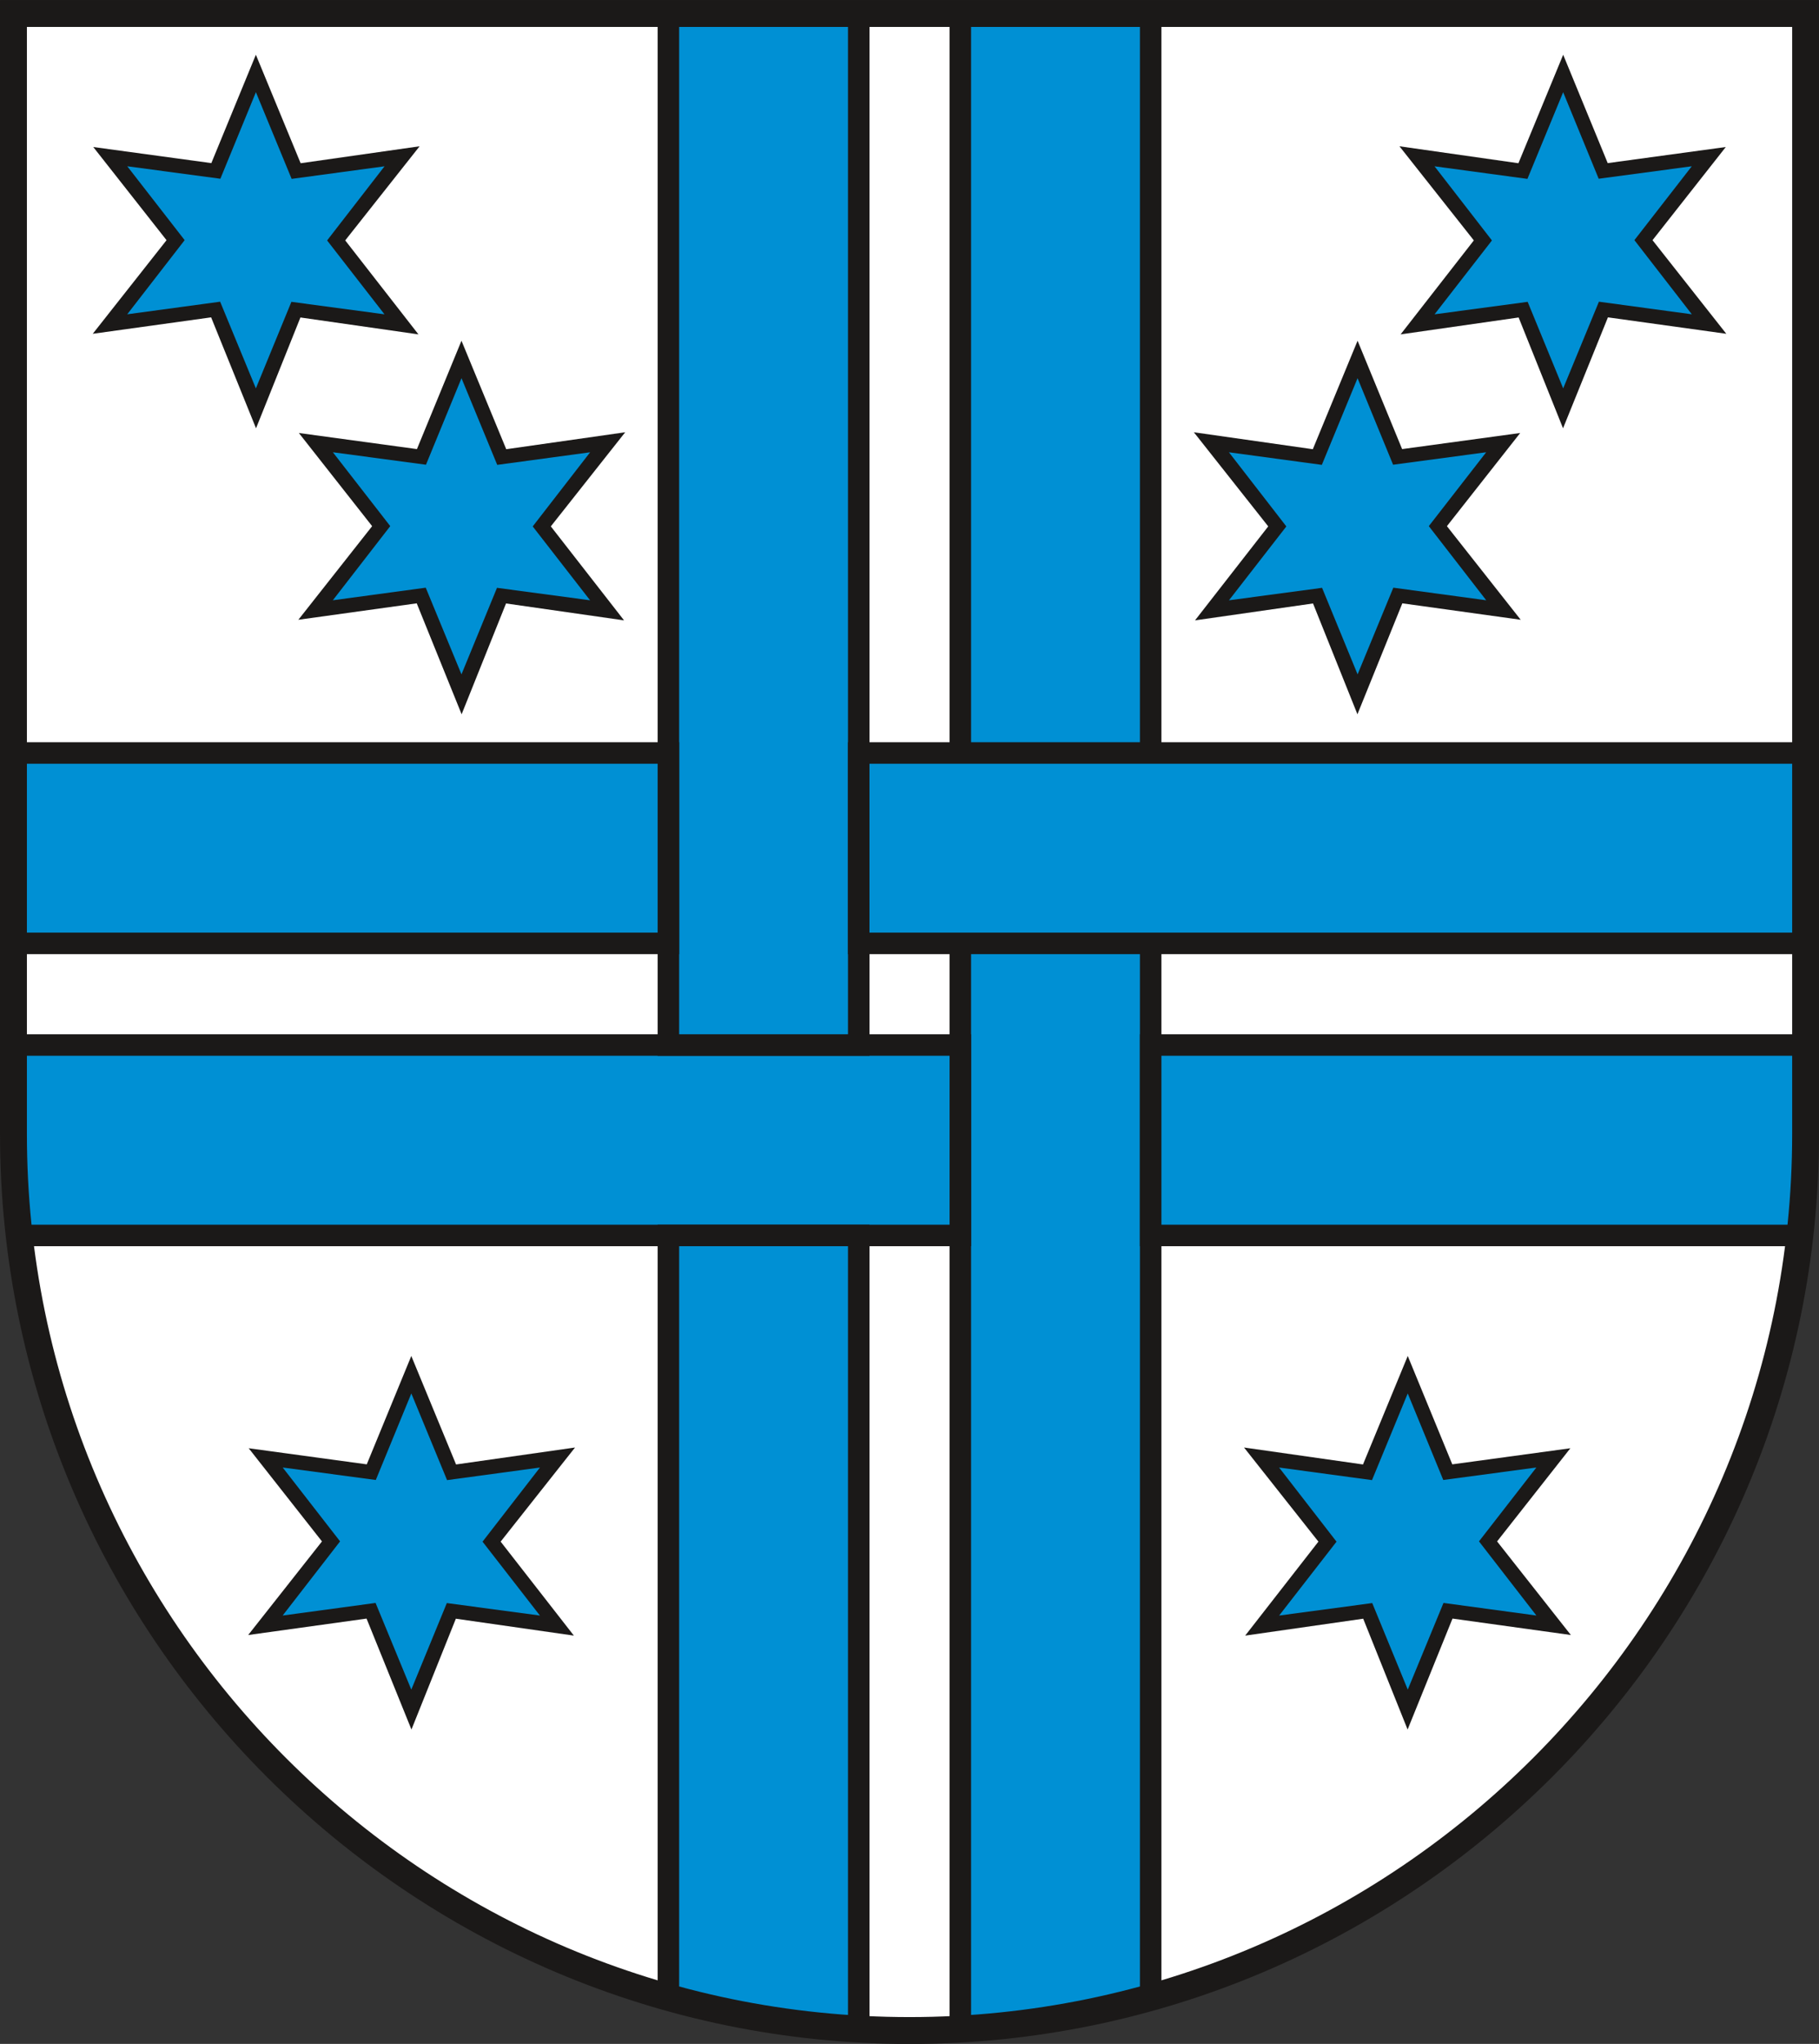 <?xml version="1.0" encoding="UTF-8" standalone="no"?>
<svg
   xmlns:dc="http://purl.org/dc/elements/1.1/"
   xmlns:cc="http://creativecommons.org/ns#"
   xmlns:rdf="http://www.w3.org/1999/02/22-rdf-syntax-ns#"
   xmlns:svg="http://www.w3.org/2000/svg"
   xmlns="http://www.w3.org/2000/svg"
   xmlns:sodipodi="http://sodipodi.sourceforge.net/DTD/sodipodi-0.dtd"
   xmlns:inkscape="http://www.inkscape.org/namespaces/inkscape"
   version="1.1"
   width="288"
   height="323.468"
   id="svg231"
   viewBox="0 0 288 323.468"
   sodipodi:docname="Moeser 2010.svg"
   inkscape:version="0.92.3 (2405546, 2018-03-11)">
  <rect x="0" y="0" width="288" height="323.468" fill="#333333" stroke="none"/>
  <defs
     id="defs235" />
  <sodipodi:namedview
     pagecolor="#ffffff"
     bordercolor="#666666"
     borderopacity="1"
     objecttolerance="10"
     gridtolerance="10"
     guidetolerance="10"
     inkscape:pageopacity="0"
     inkscape:pageshadow="2"
     inkscape:window-width="1600"
     inkscape:window-height="850"
     id="namedview233"
     showgrid="false"
     inkscape:zoom="1.5857392"
     inkscape:cx="124.85521"
     inkscape:cy="134.76528"
     inkscape:window-x="-8"
     inkscape:window-y="-8"
     inkscape:window-maximized="1"
     inkscape:current-layer="svg231" />
  <g
     id="Layer1000"
     transform="matrix(1.001,0,0,1.001,-131.373,-354.538)">
    <path
       d="m 416.835,533.48 c 0,78.063 -63.669,141.732 -141.732,141.732 -78.063,0 -141.732,-63.669 -141.732,-141.732 V 356.315 h 283.464 z"
       style="fill:#ffffff;fill-rule:evenodd"
       id="path194"
       inkscape:connector-curvature="0" />
    <path
       d="m 196.298,568.565 7.08,17.152 18.817,-2.68 -11.765,14.88 11.582,14.859 -18.667,-2.673 -7.024,17.521 -7.101,-17.54 -18.723,2.599 11.671,-14.799 -11.59,-14.73 18.675,2.545 z"
       style="fill:#1b1918;fill-rule:evenodd"
       id="path196"
       inkscape:connector-curvature="0" />
    <path
       d="m 196.302,574.488 -5.62,13.683 -14.725,-1.973 9.076,11.679 -9.082,11.723 14.694,-1.991 5.652,13.704 5.62,-13.683 14.724,1.974 -9.076,-11.68 9.082,-11.722 -14.693,1.991 z"
       style="fill:#0090d4;fill-rule:evenodd"
       id="path198"
       inkscape:connector-curvature="0" />
    <path
       d="m 171.714,362.839 7.08,17.152 18.817,-2.68 -11.765,14.88 11.582,14.859 -18.667,-2.673 -7.024,17.521 -7.101,-17.54 -18.723,2.599 11.671,-14.799 -11.59,-14.73 18.675,2.545 z"
       style="fill:#1b1918;fill-rule:evenodd"
       id="path200"
       inkscape:connector-curvature="0" />
    <path
       d="m 171.718,368.762 -5.62,13.683 -14.725,-1.973 9.076,11.679 -9.082,11.723 14.694,-1.991 5.652,13.704 5.62,-13.683 14.724,1.974 -9.076,-11.68 9.082,-11.722 -14.693,1.991 z"
       style="fill:#0090d4;fill-rule:evenodd"
       id="path202"
       inkscape:connector-curvature="0" />
    <path
       d="m 204.234,408.053 7.08,17.152 18.817,-2.68 -11.765,14.88 11.582,14.859 -18.667,-2.673 -7.024,17.521 -7.101,-17.54 -18.723,2.599 11.671,-14.799 -11.59,-14.73 18.675,2.545 z"
       style="fill:#1b1918;fill-rule:evenodd"
       id="path204"
       inkscape:connector-curvature="0" />
    <path
       d="m 204.237,413.976 -5.62,13.683 -14.725,-1.973 9.076,11.679 -9.082,11.723 14.694,-1.991 5.652,13.704 5.62,-13.683 14.724,1.974 -9.076,-11.68 9.082,-11.722 -14.693,1.991 z"
       style="fill:#0090d4;fill-rule:evenodd"
       id="path206"
       inkscape:connector-curvature="0" />
    <path
       d="m 353.907,568.565 -7.08,17.152 -18.817,-2.68 11.765,14.88 -11.582,14.859 18.667,-2.673 7.024,17.521 7.101,-17.54 18.723,2.599 -11.671,-14.799 11.59,-14.73 -18.675,2.545 z"
       style="fill:#1b1918;fill-rule:evenodd"
       id="path208"
       inkscape:connector-curvature="0" />
    <path
       d="m 353.904,574.488 5.62,13.683 14.725,-1.973 -9.076,11.679 9.082,11.723 -14.694,-1.991 -5.652,13.704 -5.62,-13.683 -14.724,1.974 9.076,-11.68 -9.082,-11.722 14.693,1.991 z"
       style="fill:#0090d4;fill-rule:evenodd"
       id="path210"
       inkscape:connector-curvature="0" />
    <path
       d="m 378.491,362.839 -7.08,17.152 -18.817,-2.68 11.765,14.88 -11.582,14.859 18.667,-2.673 7.024,17.521 7.101,-17.54 18.723,2.599 -11.671,-14.799 11.59,-14.73 -18.675,2.545 z"
       style="fill:#1b1918;fill-rule:evenodd"
       id="path212"
       inkscape:connector-curvature="0" />
    <path
       d="m 378.487,368.762 5.62,13.683 14.725,-1.973 -9.076,11.679 9.082,11.723 -14.694,-1.991 -5.652,13.704 -5.62,-13.683 -14.724,1.974 9.076,-11.68 -9.082,-11.722 14.693,1.991 z"
       style="fill:#0090d4;fill-rule:evenodd"
       id="path214"
       inkscape:connector-curvature="0" />
    <path
       d="m 345.971,408.053 -7.08,17.152 -18.817,-2.68 11.765,14.88 -11.582,14.859 18.667,-2.673 7.024,17.521 7.101,-17.54 18.723,2.599 -11.671,-14.799 11.59,-14.73 -18.675,2.545 z"
       style="fill:#1b1918;fill-rule:evenodd"
       id="path216"
       inkscape:connector-curvature="0" />
    <path
       d="m 345.968,413.976 5.62,13.683 14.725,-1.973 -9.076,11.679 9.082,11.723 -14.694,-1.991 -5.652,13.704 -5.62,-13.683 -14.724,1.974 9.076,-11.68 -9.082,-11.722 14.693,1.991 z"
       style="fill:#0090d4;fill-rule:evenodd"
       id="path218"
       inkscape:connector-curvature="0" />
    <path
       d="m 313.243,669.979 c -9.663,2.71 -19.738,4.414 -30.104,5 V 356.315 h 30.104 z"
       style="fill:#0090d4;fill-rule:evenodd;stroke:#1b1918;stroke-width:3.402;stroke-linecap:butt;stroke-linejoin:miter;stroke-dasharray:none"
       id="path220"
       inkscape:connector-curvature="0" />
    <path
       d="m 416.835,533.48 c 0,5.419 -0.317,10.765 -0.914,16.029 H 313.243 v -30.104 h 103.592 z m -133.696,16.029 H 134.285 c -0.597,-5.264 -0.915,-10.61 -0.915,-16.029 v -14.075 h 149.768 z"
       style="fill:#0090d4;fill-rule:evenodd;stroke:#1b1918;stroke-width:3.402;stroke-linecap:butt;stroke-linejoin:miter;stroke-dasharray:none"
       id="path222"
       inkscape:connector-curvature="0" />
    <path
       d="m 267.067,674.979 c -10.367,-0.584 -20.441,-2.291 -30.104,-5 V 549.51 H 267.067 Z M 236.963,519.406 V 356.315 h 30.104 v 163.091 z"
       style="fill:#0090d4;fill-rule:evenodd;stroke:#1b1918;stroke-width:3.402;stroke-linecap:butt;stroke-linejoin:miter;stroke-dasharray:none"
       id="path224"
       inkscape:connector-curvature="0" />
    <path
       d="m 133.37,503.334 v -30.104 h 103.593 v 30.104 z M 267.067,473.23 h 149.768 v 30.104 H 267.067 Z"
       style="fill:#0090d4;fill-rule:evenodd;stroke:#1b1918;stroke-width:3.402;stroke-linecap:butt;stroke-linejoin:miter;stroke-dasharray:none"
       id="path226"
       inkscape:connector-curvature="0" />
    <path
       d="m 416.835,533.48 c 0,78.063 -63.669,141.732 -141.732,141.732 -78.063,0 -141.732,-63.669 -141.732,-141.732 V 356.315 h 283.464 z"
       style="fill:none;stroke:#1b1918;stroke-width:4.252;stroke-linecap:butt;stroke-linejoin:miter;stroke-dasharray:none"
       id="path228"
       inkscape:connector-curvature="0" />
  </g>
</svg>
